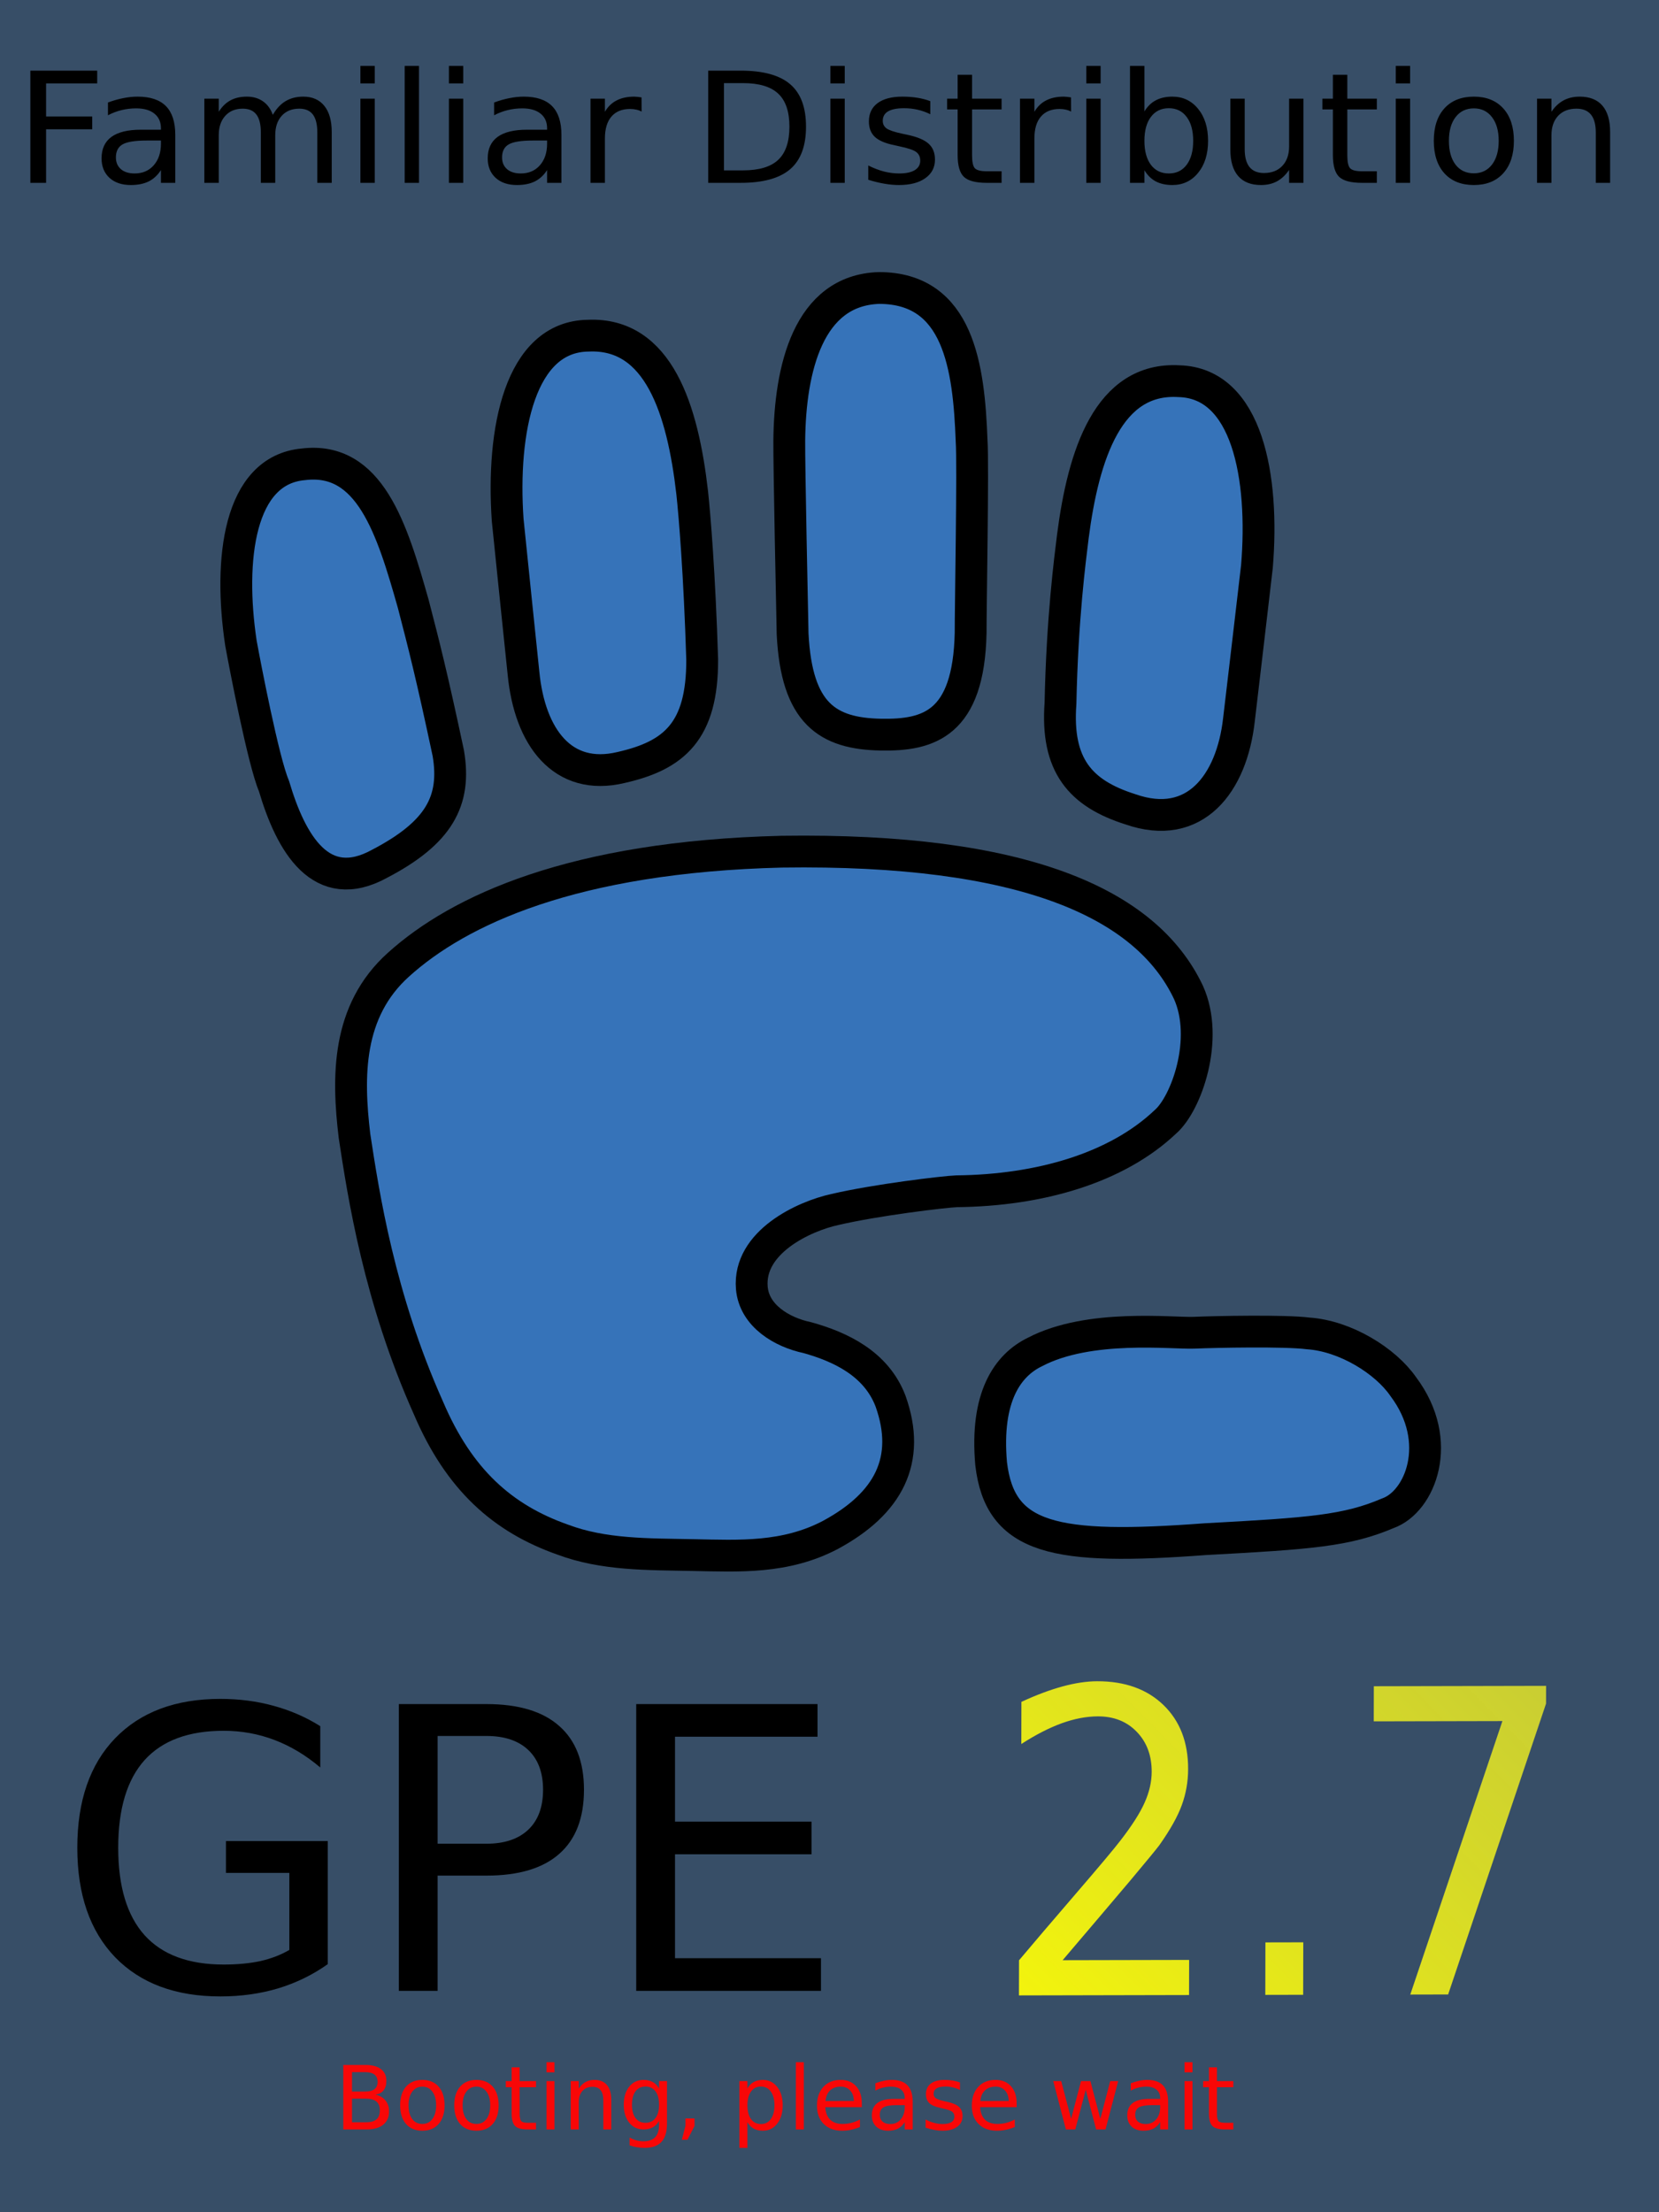 <?xml version="1.0" encoding="UTF-8" standalone="no"?>
<!-- Created with Inkscape (http://www.inkscape.org/) -->
<svg
   xmlns:dc="http://purl.org/dc/elements/1.1/"
   xmlns:cc="http://web.resource.org/cc/"
   xmlns:rdf="http://www.w3.org/1999/02/22-rdf-syntax-ns#"
   xmlns:svg="http://www.w3.org/2000/svg"
   xmlns="http://www.w3.org/2000/svg"
   xmlns:xlink="http://www.w3.org/1999/xlink"
   xmlns:sodipodi="http://inkscape.sourceforge.net/DTD/sodipodi-0.dtd"
   xmlns:inkscape="http://www.inkscape.org/namespaces/inkscape"
   width="750px"
   height="1000px"
   id="svg2"
   sodipodi:version="0.32"
   inkscape:version="0.42"
   sodipodi:docbase="/home/koen/Desktop"
   sodipodi:docname="splash-pp.svg">
  <rect width="100%" height="100%" fill="#333333" stroke="none"/>
  <defs
     id="defs4">
    <linearGradient
       id="linearGradient2069">
      <stop
         style="stop-color:#535454;stop-opacity:0.784;"
         offset="0"
         id="stop2079" />
      <stop
         id="stop2083"
         offset="1"
         style="stop-color:#fffaff;stop-opacity:0.763;" />
      <stop
         style="stop-color:#000000;stop-opacity:0;"
         offset="1"
         id="stop2073" />
    </linearGradient>
    <linearGradient
       id="linearGradient2059">
      <stop
         style="stop-color:#ffff00;stop-opacity:1;"
         offset="0"
         id="stop2061" />
      <stop
         style="stop-color:#ebe941;stop-opacity:0.576;"
         offset="1"
         id="stop2063" />
    </linearGradient>
    <linearGradient
       id="linearGradient1308">
      <stop
         style="stop-color:#1d2b3b;stop-opacity:1;"
         offset="0"
         id="stop1310" />
      <stop
         style="stop-color:#0000ff;stop-opacity:0;"
         offset="1"
         id="stop1312" />
    </linearGradient>
    <linearGradient
       inkscape:collect="always"
       xlink:href="#linearGradient2059"
       id="linearGradient2065"
       x1="-410.47"
       y1="576.145"
       x2="282.723"
       y2="576.145"
       gradientUnits="userSpaceOnUse"
       gradientTransform="matrix(0.646,-0.672,0.753,0.764,4.982132e-5,-5.031800e-5)" />
    <linearGradient
       inkscape:collect="always"
       xlink:href="#linearGradient2059"
       id="linearGradient2063"
       gradientUnits="userSpaceOnUse"
       gradientTransform="matrix(0.646,-0.672,0.753,0.764,-4.88,-27.651)"
       x1="-410.47"
       y1="576.145"
       x2="282.723"
       y2="576.145" />
    <linearGradient
       inkscape:collect="always"
       xlink:href="#linearGradient2069"
       id="linearGradient2081"
       x1="28.324"
       y1="48.708"
       x2="720.347"
       y2="48.708"
       gradientUnits="userSpaceOnUse" />
    <linearGradient
       inkscape:collect="always"
       xlink:href="#linearGradient2059"
       id="linearGradient2189"
       gradientUnits="userSpaceOnUse"
       gradientTransform="matrix(0.646,-0.672,0.753,0.764,-9.759,-1.627)"
       x1="-410.47"
       y1="576.145"
       x2="282.723"
       y2="576.145" />
  </defs>
  <sodipodi:namedview
     id="base"
     pagecolor="#ffffff"
     bordercolor="#666666"
     borderopacity="1.0"
     inkscape:pageopacity="0.0"
     inkscape:pageshadow="2"
     inkscape:zoom="0.61480735"
     inkscape:cx="435.08980"
     inkscape:cy="530.62620"
     inkscape:document-units="px"
     inkscape:current-layer="layer1"
     inkscape:window-width="1178"
     inkscape:window-height="945"
     inkscape:window-x="262"
     inkscape:window-y="27" />
  <g
     inkscape:label="Layer 1"
     inkscape:groupmode="layer"
     id="layer1">
    <rect
       style="fill:#385676;fill-opacity:0.769;fill-rule:evenodd;stroke:#000000;stroke-width:0.991pt;stroke-linecap:butt;stroke-linejoin:miter;stroke-opacity:1"
       id="rect1306"
       width="764.17"
       height="1012.047"
       x="-9.728"
       y="-5.184" />
    <g
       id="g625"
       transform="matrix(2.877,0,0,2.874,-110.248,-1363.660)">
      <path
         style="font-size:12px;fill:#3673b9;fill-rule:evenodd;stroke:#000000;stroke-width:5;stroke-linecap:round;stroke-linejoin:round"
         d="M 94.024,653.144 C 92.915,643.848 92.793,633.53 100.937,626.205 C 110.403,617.654 128.339,609.24 161.179,608.437 C 198.937,607.895 218.386,616.406 225.076,630.58 C 228.365,637.914 224.721,648.089 221.448,650.927 C 213.78,658.207 201.683,661.711 188.673,661.848 C 186.641,661.928 175.967,663.211 169.531,664.713 C 164.673,665.763 155.85,669.834 156.459,677.063 C 156.844,681.447 161.193,684.034 165.183,684.871 C 170.445,686.339 176.027,688.99 178.258,694.859 C 181.546,704.105 177.959,710.957 168.8,715.903 C 161.709,719.634 154.415,719.213 147.278,719.071 C 140.141,718.929 133.162,719.066 126.7,716.626 C 117.33,713.315 110.463,707.247 105.645,695.933 C 97.881,678.555 95.434,662.383 94.024,653.144 z "
         id="path616"
         sodipodi:nodetypes="cssssssssssssss" />
      <path
         style="font-size:12px;fill:#3673b9;fill-rule:evenodd;stroke:#000000;stroke-width:5;stroke-linecap:round;stroke-linejoin:round"
         d="M 194.062,704.69 C 193.14,694.185 196.652,689.208 200.953,687.124 C 209.472,682.649 222.59,684.248 225.987,684.099 C 229.385,683.951 240.209,683.735 243.865,684.205 C 249.754,684.601 256.049,688.543 258.82,692.571 C 265.332,701.232 261.469,710.7 256.411,712.489 C 249.962,715.244 244.289,715.677 227.774,716.564 C 204.065,718.344 195.456,716.622 194.062,704.69 z "
         id="path617"
         sodipodi:nodetypes="csssssss" />
      <path
         style="font-size:12px;fill:#3673b9;fill-rule:evenodd;stroke:#000000;stroke-width:5;stroke-linecap:round;stroke-linejoin:round"
         d="M 223.572,534.437 C 234.346,534.712 236.996,549.599 235.829,563.596 C 235.421,567.174 233.429,584.092 233.002,587.692 C 231.882,597.71 226.094,605.34 215.928,601.764 C 208.095,599.279 204.245,594.862 204.961,585.102 C 205.236,571.731 206.463,562.435 206.901,558.881 C 208.572,545.91 212.509,533.783 223.572,534.437 z "
         id="path618"
         sodipodi:nodetypes="cssssss" />
      <path
         style="font-size:12px;fill:#3673b9;fill-rule:evenodd;stroke:#000000;stroke-width:5;stroke-linecap:round;stroke-linejoin:round"
         d="M 190.996,543.844 C 191.248,547.435 190.83,570.43 190.842,574.055 C 190.523,588.357 184.241,590.165 176.737,590.029 C 168.365,589.868 163.49,586.734 162.868,574.191 C 162.796,570.779 162.302,547.265 162.343,543.724 C 162.467,532.535 165.296,520.122 176.461,519.777 C 188.953,519.799 190.569,532.18 190.996,543.844 z "
         id="path619"
         sodipodi:nodetypes="cssssss" />
      <path
         style="font-size:12px;fill:#3673b9;fill-rule:evenodd;stroke:#000000;stroke-width:5;stroke-linecap:round;stroke-linejoin:round"
         d="M 130.758,527.278 C 119.981,527.402 117.124,542.25 118.094,556.262 C 118.452,559.846 120.207,576.79 120.584,580.395 C 121.563,590.428 126.706,597.399 135.905,595.198 C 144.244,593.308 148.701,589.506 148.659,578.198 C 148.244,564.831 147.473,555.513 147.086,551.953 C 145.597,538.96 141.829,526.779 130.758,527.278 z "
         id="path620"
         sodipodi:nodetypes="cssssss" />
      <path
         style="font-size:12px;fill:#3673b9;fill-rule:evenodd;stroke:#000000;stroke-width:5;stroke-linecap:round;stroke-linejoin:round"
         d="M 85.986,547.512 C 75.81,548.42 74.217,562.557 76.179,575.631 C 76.784,578.964 79.706,594.216 81.362,598.086 C 84.043,607.187 88.786,615.406 97.976,610.333 C 107.283,605.467 110.045,600.467 108.762,592.936 C 106.17,580.739 104.92,575.864 103.257,569.463 C 99.909,557.613 96.41,546.232 85.986,547.512 z "
         id="path621"
         sodipodi:nodetypes="cssssss" />
    </g>
    <path
       style="font-size:229.437px;font-style:normal;font-variant:normal;font-weight:normal;font-stretch:normal;text-indent:0;text-align:start;text-decoration:none;line-height:125%;letter-spacing:normal;word-spacing:normal;text-transform:none;direction:ltr;block-progression:tb;writing-mode:lr-tb;text-anchor:start;color:#000000;fill:#000000;fill-opacity:1;fill-rule:nonzero;stroke:none;stroke-width:1pt;stroke-linecap:butt;stroke-linejoin:miter;marker:none;marker-start:none;marker-mid:none;marker-end:none;stroke-miterlimit:4;stroke-dashoffset:0;stroke-opacity:1;visibility:visible;display:inline;overflow:visible;font-family:Bitstream Vera Sans"
       d="M 130.806,881.443 L 130.806,846.625 L 102.152,846.625 L 102.152,832.211 L 148.171,832.211 L 148.171,887.868 C 141.399,892.673 133.931,896.32 125.77,898.809 C 117.608,901.24 108.896,902.455 99.634,902.455 C 79.374,902.455 63.514,896.551 52.052,884.742 C 40.649,872.876 34.947,856.379 34.947,835.25 C 34.947,814.064 40.649,797.567 52.052,785.758 C 63.514,773.891 79.374,767.958 99.634,767.958 C 108.085,767.958 116.103,769 123.686,771.084 C 131.327,773.168 138.36,776.236 144.785,780.288 L 144.785,798.956 C 138.302,793.457 131.413,789.318 124.12,786.539 C 116.826,783.761 109.156,782.372 101.11,782.372 C 85.25,782.372 73.325,786.8 65.337,795.656 C 57.407,804.513 53.441,817.711 53.441,835.25 C 53.441,852.732 57.407,865.901 65.337,874.757 C 73.325,883.614 85.25,888.042 101.11,888.042 C 107.304,888.042 112.832,887.521 117.695,886.479 C 122.557,885.379 126.927,883.701 130.806,881.443 M 197.837,784.716 L 197.837,833.427 L 219.892,833.427 C 228.054,833.427 234.363,831.314 238.82,827.088 C 243.278,822.863 245.506,816.843 245.506,809.028 C 245.506,801.271 243.278,795.28 238.82,791.054 C 234.363,786.829 228.054,784.716 219.892,784.716 L 197.837,784.716 M 180.298,770.302 L 219.892,770.302 C 234.421,770.303 245.39,773.602 252.8,780.201 C 260.267,786.742 264.001,796.351 264.001,809.028 C 264.001,821.821 260.267,831.488 252.8,838.029 C 245.39,844.57 234.421,847.84 219.892,847.84 L 197.837,847.84 L 197.837,899.937 L 180.298,899.937 L 180.298,770.302 M 287.618,770.302 L 369.584,770.302 L 369.584,785.063 L 305.157,785.063 L 305.157,823.441 L 366.893,823.441 L 366.893,838.202 L 305.157,838.202 L 305.157,885.177 L 371.147,885.177 L 371.147,899.937 L 287.618,899.937 L 287.618,770.302"
       id="text1325" />
    <a
       id="a2048"
       transform="translate(9.759,1.627)">
      <path
         id="text1329"
         d="M 470.637,884.449 L 527.822,884.326 L 527.786,900.2 L 450.89,900.365 L 450.926,884.491 C 457.161,877.07 465.647,867.123 476.382,854.649 C 487.171,842.114 493.949,834.038 496.715,830.421 C 501.975,823.625 505.638,817.89 507.704,813.216 C 509.823,808.481 510.888,803.841 510.898,799.296 C 510.915,791.889 508.657,785.855 504.126,781.196 C 499.648,776.537 493.786,774.215 486.54,774.231 C 481.402,774.242 475.966,775.281 470.229,777.347 C 464.546,779.414 458.456,782.539 451.957,786.724 L 452,767.675 C 458.604,764.611 464.774,762.294 470.51,760.726 C 476.245,759.157 481.492,758.368 486.251,758.357 C 498.796,758.33 508.792,761.919 516.239,769.124 C 523.685,776.33 527.394,785.97 527.367,798.047 C 527.354,803.774 526.396,809.223 524.491,814.394 C 522.641,819.503 519.248,825.548 514.311,832.531 C 512.955,834.339 508.645,839.578 501.379,848.246 C 494.113,856.852 483.866,868.92 470.637,884.449 M 562.313,876.408 L 579.428,876.371 L 579.374,900.089 L 562.259,900.125 L 562.313,876.408 M 611.323,760.609 L 689.192,760.442 L 689.174,768.472 L 644.914,899.948 L 627.799,899.985 L 669.445,776.358 L 611.287,776.483 L 611.323,760.609"
         style="font-size:483.865px;font-style:normal;font-variant:normal;font-weight:normal;font-stretch:normal;text-indent:0;text-align:start;text-decoration:none;line-height:125%;letter-spacing:normal;word-spacing:normal;text-transform:none;direction:ltr;block-progression:tb;writing-mode:lr-tb;text-anchor:start;color:#000000;fill:url(#linearGradient2189);fill-opacity:1;fill-rule:nonzero;stroke:none;stroke-width:1pt;stroke-linecap:butt;stroke-linejoin:miter;marker:none;marker-start:none;marker-mid:none;marker-end:none;stroke-miterlimit:4;stroke-dashoffset:0;stroke-opacity:1;visibility:visible;display:inline;overflow:visible;font-family:Bitstream Vera Sans" />
    </a>
    <path
       style="font-size:69.902px;font-style:normal;font-variant:normal;font-weight:normal;font-stretch:normal;text-indent:0;text-align:start;text-decoration:none;line-height:125%;letter-spacing:normal;word-spacing:normal;text-transform:none;direction:ltr;block-progression:tb;writing-mode:lr-tb;text-anchor:start;color:#000000;fill:#000000;fill-opacity:1;fill-rule:nonzero;stroke:none;stroke-width:1pt;stroke-linecap:butt;stroke-linejoin:miter;marker:none;marker-start:none;marker-mid:none;marker-end:none;stroke-miterlimit:4;stroke-dashoffset:0;stroke-opacity:1;visibility:visible;display:inline;overflow:visible;font-family:Bitstream Vera Sans"
       d="M 13.72,31.931 L 43.943,31.931 L 43.943,37.707 L 20.835,37.707 L 20.835,52.656 L 41.688,52.656 L 41.688,58.432 L 20.835,58.432 L 20.835,82.655 L 13.72,82.655 L 13.72,31.931 M 66.311,63.528 C 61.074,63.528 57.446,64.105 55.426,65.26 C 53.406,66.416 52.397,68.386 52.397,71.172 C 52.397,73.392 53.148,75.158 54.651,76.472 C 56.177,77.763 58.244,78.409 60.851,78.409 C 64.444,78.409 67.32,77.186 69.481,74.739 C 71.665,72.271 72.757,68.998 72.757,64.921 L 72.757,63.528 L 66.311,63.528 M 79.238,60.946 L 79.238,82.655 L 72.757,82.655 L 72.757,76.88 C 71.277,79.19 69.434,80.9 67.226,82.01 C 65.019,83.097 62.318,83.641 59.125,83.641 C 55.086,83.641 51.868,82.554 49.473,80.379 C 47.101,78.182 45.915,75.249 45.915,71.58 C 45.915,67.299 47.395,64.071 50.354,61.897 C 53.336,59.723 57.774,58.635 63.669,58.635 L 72.757,58.635 L 72.757,58.024 C 72.757,55.147 71.77,52.928 69.798,51.365 C 67.849,49.779 65.101,48.987 61.555,48.987 C 59.301,48.987 57.105,49.247 54.968,49.768 C 52.831,50.289 50.776,51.07 48.804,52.112 L 48.804,46.337 C 51.176,45.453 53.477,44.796 55.708,44.366 C 57.939,43.913 60.111,43.687 62.224,43.686 C 67.931,43.687 72.193,45.113 75.011,47.967 C 77.829,50.821 79.238,55.147 79.238,60.946 M 123.34,51.908 C 124.96,49.1 126.897,47.027 129.152,45.691 C 131.406,44.355 134.06,43.687 137.113,43.686 C 141.222,43.687 144.392,45.079 146.623,47.865 C 148.854,50.629 149.97,54.57 149.97,59.689 L 149.97,82.655 L 143.453,82.655 L 143.453,59.892 C 143.453,56.246 142.784,53.539 141.445,51.772 C 140.107,50.006 138.064,49.122 135.316,49.122 C 131.958,49.122 129.304,50.198 127.355,52.35 C 125.406,54.502 124.432,57.435 124.432,61.149 L 124.432,82.655 L 117.915,82.655 L 117.915,59.892 C 117.915,56.223 117.246,53.517 115.907,51.772 C 114.569,50.006 112.502,49.122 109.708,49.122 C 106.396,49.122 103.766,50.21 101.817,52.384 C 99.868,54.536 98.894,57.458 98.894,61.149 L 98.894,82.655 L 92.377,82.655 L 92.377,44.604 L 98.894,44.604 L 98.894,50.515 C 100.373,48.183 102.146,46.461 104.213,45.351 C 106.279,44.241 108.733,43.687 111.574,43.686 C 114.439,43.687 116.87,44.389 118.866,45.793 C 120.886,47.197 122.377,49.236 123.34,51.908 M 162.932,44.604 L 169.414,44.604 L 169.414,82.655 L 162.932,82.655 L 162.932,44.604 M 162.932,29.791 L 169.414,29.791 L 169.414,37.707 L 162.932,37.707 L 162.932,29.791 M 182.94,29.791 L 189.421,29.791 L 189.421,82.655 L 182.94,82.655 L 182.94,29.791 M 202.948,44.604 L 209.429,44.604 L 209.429,82.655 L 202.948,82.655 L 202.948,44.604 M 202.948,29.791 L 209.429,29.791 L 209.429,37.707 L 202.948,37.707 L 202.948,29.791 M 240.885,63.528 C 235.648,63.528 232.02,64.105 230.001,65.26 C 227.981,66.416 226.971,68.386 226.971,71.172 C 226.971,73.392 227.723,75.158 229.226,76.472 C 230.752,77.763 232.819,78.409 235.425,78.409 C 239.018,78.409 241.895,77.186 244.055,74.739 C 246.239,72.271 247.331,68.998 247.331,64.921 L 247.331,63.528 L 240.885,63.528 M 253.813,60.946 L 253.813,82.655 L 247.331,82.655 L 247.331,76.88 C 245.852,79.19 244.008,80.9 241.801,82.01 C 239.593,83.097 236.893,83.641 233.699,83.641 C 229.66,83.641 226.443,82.554 224.048,80.379 C 221.676,78.182 220.49,75.249 220.49,71.58 C 220.49,67.299 221.969,64.071 224.928,61.897 C 227.911,59.723 232.349,58.635 238.243,58.635 L 247.331,58.635 L 247.331,58.024 C 247.331,55.147 246.345,52.928 244.372,51.365 C 242.423,49.779 239.676,48.987 236.13,48.987 C 233.875,48.987 231.68,49.247 229.543,49.768 C 227.406,50.289 225.351,51.07 223.378,52.112 L 223.378,46.337 C 225.75,45.453 228.051,44.796 230.282,44.366 C 232.513,43.913 234.685,43.687 236.799,43.686 C 242.505,43.687 246.768,45.113 249.586,47.967 C 252.404,50.821 253.813,55.147 253.813,60.946 M 290.059,50.447 C 289.331,50.04 288.533,49.745 287.664,49.564 C 286.818,49.36 285.879,49.258 284.846,49.258 C 281.182,49.258 278.364,50.414 276.392,52.724 C 274.443,55.011 273.468,58.307 273.468,62.61 L 273.468,82.655 L 266.951,82.655 L 266.951,44.604 L 273.468,44.604 L 273.468,50.515 C 274.83,48.205 276.603,46.495 278.787,45.385 C 280.971,44.253 283.625,43.687 286.748,43.686 C 287.194,43.687 287.687,43.721 288.227,43.788 C 288.767,43.834 289.366,43.913 290.024,44.026 L 290.059,50.447 M 327.292,37.571 L 327.292,77.016 L 335.887,77.016 C 343.143,77.016 348.45,75.43 351.808,72.259 C 355.19,69.088 356.881,64.083 356.881,57.242 C 356.881,50.447 355.19,45.476 351.808,42.328 C 348.45,39.157 343.143,37.571 335.887,37.571 L 327.292,37.571 M 320.176,31.931 L 334.795,31.931 C 344.986,31.931 352.466,33.981 357.233,38.081 C 362,42.158 364.383,48.545 364.384,57.242 C 364.383,65.985 361.988,72.406 357.198,76.506 C 352.407,80.606 344.939,82.655 334.795,82.655 L 320.176,82.655 L 320.176,31.931 M 375.409,44.604 L 381.89,44.604 L 381.89,82.655 L 375.409,82.655 L 375.409,44.604 M 375.409,29.791 L 381.89,29.791 L 381.89,37.707 L 375.409,37.707 L 375.409,29.791 M 420.567,45.725 L 420.567,51.637 C 418.735,50.731 416.833,50.051 414.861,49.598 C 412.888,49.145 410.845,48.919 408.732,48.919 C 405.514,48.919 403.096,49.394 401.475,50.346 C 399.878,51.297 399.08,52.724 399.08,54.626 C 399.08,56.076 399.655,57.22 400.806,58.058 C 401.957,58.873 404.27,59.655 407.745,60.402 L 409.964,60.878 C 414.567,61.829 417.831,63.177 419.757,64.921 C 421.706,66.642 422.681,69.054 422.681,72.157 C 422.681,75.691 421.225,78.488 418.313,80.549 C 415.424,82.61 411.444,83.641 406.372,83.641 C 404.258,83.641 402.051,83.437 399.749,83.029 C 397.471,82.644 395.064,82.055 392.528,81.263 L 392.528,74.807 C 394.923,76.008 397.284,76.914 399.608,77.525 C 401.933,78.114 404.235,78.409 406.512,78.409 C 409.565,78.409 411.914,77.91 413.557,76.914 C 415.201,75.895 416.023,74.468 416.023,72.633 C 416.023,70.934 415.424,69.632 414.227,68.726 C 413.053,67.82 410.458,66.948 406.442,66.11 L 404.188,65.6 C 400.172,64.785 397.272,63.539 395.487,61.863 C 393.702,60.164 392.81,57.843 392.81,54.898 C 392.81,51.32 394.125,48.556 396.755,46.608 C 399.385,44.66 403.119,43.687 407.957,43.686 C 410.352,43.687 412.606,43.856 414.72,44.196 C 416.833,44.536 418.782,45.046 420.567,45.725 M 439.448,33.8 L 439.448,44.604 L 452.798,44.604 L 452.798,49.462 L 439.448,49.462 L 439.448,70.119 C 439.448,73.222 439.882,75.215 440.751,76.098 C 441.643,76.982 443.44,77.423 446.14,77.423 L 452.798,77.423 L 452.798,82.655 L 446.14,82.655 C 441.139,82.655 437.687,81.761 435.784,79.971 C 433.882,78.16 432.931,74.875 432.931,70.119 L 432.931,49.462 L 428.176,49.462 L 428.176,44.604 L 432.931,44.604 L 432.931,33.8 L 439.448,33.8 M 484.219,50.447 C 483.491,50.04 482.692,49.745 481.823,49.564 C 480.978,49.36 480.039,49.258 479.005,49.258 C 475.342,49.258 472.524,50.414 470.551,52.724 C 468.602,55.011 467.628,58.307 467.628,62.61 L 467.628,82.655 L 461.111,82.655 L 461.111,44.604 L 467.628,44.604 L 467.628,50.515 C 468.99,48.205 470.763,46.495 472.947,45.385 C 475.131,44.253 477.784,43.687 480.907,43.686 C 481.354,43.687 481.847,43.721 482.387,43.788 C 482.927,43.834 483.526,43.913 484.183,44.026 L 484.219,50.447 M 491.087,44.604 L 497.569,44.604 L 497.569,82.655 L 491.087,82.655 L 491.087,44.604 M 491.087,29.791 L 497.569,29.791 L 497.569,37.707 L 491.087,37.707 L 491.087,29.791 M 539.416,63.664 C 539.416,59.066 538.43,55.464 536.457,52.86 C 534.508,50.232 531.819,48.919 528.391,48.919 C 524.962,48.919 522.261,50.232 520.289,52.86 C 518.34,55.464 517.365,59.066 517.365,63.664 C 517.365,68.262 518.34,71.874 520.289,74.502 C 522.261,77.106 524.962,78.409 528.391,78.409 C 531.819,78.409 534.508,77.106 536.457,74.502 C 538.43,71.874 539.416,68.262 539.416,63.664 M 517.365,50.38 C 518.727,48.115 520.441,46.438 522.508,45.351 C 524.598,44.241 527.087,43.687 529.976,43.686 C 534.766,43.687 538.653,45.521 541.635,49.19 C 544.641,52.86 546.144,57.684 546.144,63.664 C 546.144,69.643 544.641,74.468 541.635,78.137 C 538.653,81.806 534.766,83.641 529.976,83.641 C 527.087,83.641 524.598,83.097 522.508,82.01 C 520.441,80.9 518.727,79.213 517.365,76.948 L 517.365,82.655 L 510.849,82.655 L 510.849,29.791 L 517.365,29.791 L 517.365,50.38 M 556.218,67.639 L 556.218,44.604 L 562.7,44.604 L 562.7,67.401 C 562.7,71.002 563.428,73.709 564.884,75.521 C 566.34,77.31 568.523,78.205 571.435,78.205 C 574.934,78.205 577.694,77.129 579.713,74.977 C 581.756,72.825 582.778,69.892 582.778,66.178 L 582.778,44.604 L 589.259,44.604 L 589.259,82.655 L 582.778,82.655 L 582.778,76.812 C 581.204,79.122 579.373,80.844 577.283,81.976 C 575.216,83.086 572.809,83.641 570.062,83.641 C 565.529,83.641 562.089,82.282 559.741,79.564 C 557.392,76.846 556.218,72.871 556.218,67.639 M 609.091,33.8 L 609.091,44.604 L 622.441,44.604 L 622.441,49.462 L 609.091,49.462 L 609.091,70.119 C 609.091,73.222 609.525,75.215 610.394,76.098 C 611.286,76.982 613.083,77.423 615.784,77.423 L 622.441,77.423 L 622.441,82.655 L 615.784,82.655 C 610.782,82.655 607.33,81.761 605.427,79.971 C 603.525,78.16 602.574,74.875 602.574,70.119 L 602.574,49.462 L 597.819,49.462 L 597.819,44.604 L 602.574,44.604 L 602.574,33.8 L 609.091,33.8 M 631.001,44.604 L 637.482,44.604 L 637.482,82.655 L 631.001,82.655 L 631.001,44.604 M 631.001,29.791 L 637.482,29.791 L 637.482,37.707 L 631.001,37.707 L 631.001,29.791 M 666.296,48.987 C 662.82,48.987 660.073,50.3 658.053,52.928 C 656.034,55.532 655.024,59.111 655.024,63.664 C 655.024,68.216 656.022,71.806 658.018,74.434 C 660.038,77.038 662.797,78.341 666.296,78.341 C 669.748,78.341 672.484,77.027 674.503,74.4 C 676.523,71.772 677.533,68.194 677.533,63.664 C 677.533,59.156 676.523,55.589 674.503,52.962 C 672.484,50.312 669.748,48.987 666.296,48.987 M 666.296,43.686 C 671.932,43.687 676.359,45.453 679.576,48.987 C 682.793,52.52 684.402,57.412 684.402,63.664 C 684.402,69.892 682.793,74.785 679.576,78.341 C 676.359,81.874 671.932,83.641 666.296,83.641 C 660.637,83.641 656.198,81.874 652.981,78.341 C 649.787,74.785 648.19,69.892 648.19,63.664 C 648.19,57.412 649.787,52.52 652.981,48.987 C 656.198,45.453 660.637,43.687 666.296,43.686 M 727.904,59.689 L 727.904,82.655 L 721.423,82.655 L 721.423,59.892 C 721.423,56.291 720.695,53.596 719.239,51.806 C 717.783,50.017 715.599,49.122 712.687,49.122 C 709.188,49.122 706.429,50.198 704.409,52.35 C 702.39,54.502 701.38,57.435 701.38,61.149 L 701.38,82.655 L 694.863,82.655 L 694.863,44.604 L 701.38,44.604 L 701.38,50.515 C 702.93,48.228 704.75,46.518 706.84,45.385 C 708.953,44.253 711.384,43.687 714.131,43.686 C 718.664,43.687 722.092,45.046 724.417,47.763 C 726.742,50.459 727.904,54.434 727.904,59.689"
       id="text2065" />
    <path
       style="font-size:40px;font-style:normal;font-variant:normal;font-weight:normal;font-stretch:normal;text-indent:0;text-align:start;text-decoration:none;line-height:125%;letter-spacing:normal;word-spacing:normal;text-transform:none;direction:ltr;block-progression:tb;writing-mode:lr-tb;text-anchor:start;color:#000000;fill:#f80707;fill-opacity:1;fill-rule:nonzero;stroke:none;stroke-width:1pt;stroke-linecap:butt;stroke-linejoin:miter;stroke-miterlimit:4;stroke-dashoffset:0;stroke-opacity:1;marker:none;marker-start:none;marker-mid:none;marker-end:none;visibility:visible;display:inline;overflow:visible;font-family:Bitstream Vera Sans"
       d="M 159.138,948.664 L 159.138,959.348 L 165.466,959.348 C 167.588,959.348 169.157,958.912 170.173,958.039 C 171.202,957.154 171.716,955.806 171.716,953.996 C 171.716,952.173 171.202,950.832 170.173,949.973 C 169.157,949.1 167.588,948.664 165.466,948.664 L 159.138,948.664 M 159.138,936.672 L 159.138,945.461 L 164.978,945.461 C 166.905,945.461 168.337,945.103 169.275,944.387 C 170.225,943.658 170.7,942.551 170.7,941.066 C 170.7,939.595 170.225,938.495 169.275,937.766 C 168.337,937.037 166.905,936.672 164.978,936.672 L 159.138,936.672 M 155.193,933.43 L 165.271,933.43 C 168.279,933.43 170.596,934.055 172.224,935.305 C 173.851,936.555 174.665,938.332 174.665,940.637 C 174.665,942.421 174.249,943.84 173.415,944.895 C 172.582,945.949 171.358,946.607 169.743,946.867 C 171.684,947.284 173.187,948.156 174.255,949.484 C 175.336,950.8 175.876,952.447 175.876,954.426 C 175.876,957.03 174.991,959.042 173.22,960.461 C 171.449,961.88 168.93,962.59 165.661,962.59 L 155.193,962.59 L 155.193,933.43 M 190.935,943.234 C 189.008,943.234 187.484,943.99 186.365,945.5 C 185.245,946.997 184.685,949.055 184.685,951.672 C 184.685,954.289 185.238,956.353 186.345,957.863 C 187.465,959.361 188.995,960.109 190.935,960.109 C 192.849,960.109 194.366,959.354 195.486,957.844 C 196.605,956.333 197.165,954.276 197.165,951.672 C 197.165,949.081 196.605,947.03 195.486,945.52 C 194.366,943.996 192.849,943.234 190.935,943.234 M 190.935,940.188 C 194.06,940.188 196.514,941.203 198.298,943.234 C 200.082,945.266 200.974,948.078 200.974,951.672 C 200.974,955.253 200.082,958.065 198.298,960.109 C 196.514,962.141 194.06,963.156 190.935,963.156 C 187.797,963.156 185.336,962.141 183.552,960.109 C 181.781,958.065 180.896,955.253 180.896,951.672 C 180.896,948.078 181.781,945.266 183.552,943.234 C 185.336,941.203 187.797,940.188 190.935,940.188 M 215.388,943.234 C 213.461,943.234 211.937,943.99 210.818,945.5 C 209.698,946.997 209.138,949.055 209.138,951.672 C 209.138,954.289 209.691,956.353 210.798,957.863 C 211.918,959.361 213.448,960.109 215.388,960.109 C 217.302,960.109 218.819,959.354 219.939,957.844 C 221.059,956.333 221.618,954.276 221.618,951.672 C 221.618,949.081 221.059,947.03 219.939,945.52 C 218.819,943.996 217.302,943.234 215.388,943.234 M 215.388,940.188 C 218.513,940.188 220.967,941.203 222.751,943.234 C 224.535,945.266 225.427,948.078 225.427,951.672 C 225.427,955.253 224.535,958.065 222.751,960.109 C 220.967,962.141 218.513,963.156 215.388,963.156 C 212.25,963.156 209.789,962.141 208.005,960.109 C 206.234,958.065 205.349,955.253 205.349,951.672 C 205.349,948.078 206.234,945.266 208.005,943.234 C 209.789,941.203 212.25,940.188 215.388,940.188 M 234.919,934.504 L 234.919,940.715 L 242.322,940.715 L 242.322,943.508 L 234.919,943.508 L 234.919,955.383 C 234.919,957.167 235.16,958.313 235.642,958.82 C 236.137,959.328 237.133,959.582 238.63,959.582 L 242.322,959.582 L 242.322,962.59 L 238.63,962.59 C 235.857,962.59 233.943,962.076 232.888,961.047 C 231.833,960.005 231.306,958.117 231.306,955.383 L 231.306,943.508 L 228.669,943.508 L 228.669,940.715 L 231.306,940.715 L 231.306,934.504 L 234.919,934.504 M 247.068,940.715 L 250.661,940.715 L 250.661,962.59 L 247.068,962.59 L 247.068,940.715 M 247.068,932.199 L 250.661,932.199 L 250.661,936.75 L 247.068,936.75 L 247.068,932.199 M 276.345,949.387 L 276.345,962.59 L 272.751,962.59 L 272.751,949.504 C 272.751,947.434 272.348,945.884 271.54,944.856 C 270.733,943.827 269.522,943.313 267.908,943.313 C 265.967,943.313 264.437,943.931 263.318,945.168 C 262.198,946.405 261.638,948.091 261.638,950.227 L 261.638,962.59 L 258.025,962.59 L 258.025,940.715 L 261.638,940.715 L 261.638,944.113 C 262.497,942.798 263.506,941.815 264.665,941.164 C 265.837,940.513 267.185,940.188 268.708,940.188 C 271.221,940.188 273.122,940.969 274.411,942.531 C 275.7,944.081 276.345,946.366 276.345,949.387 M 297.947,951.399 C 297.947,948.794 297.406,946.776 296.325,945.344 C 295.258,943.912 293.754,943.195 291.814,943.195 C 289.887,943.195 288.383,943.912 287.302,945.344 C 286.234,946.776 285.7,948.794 285.7,951.399 C 285.7,953.99 286.234,956.001 287.302,957.434 C 288.383,958.866 289.887,959.582 291.814,959.582 C 293.754,959.582 295.258,958.866 296.325,957.434 C 297.406,956.001 297.947,953.99 297.947,951.399 M 301.54,959.875 C 301.54,963.599 300.713,966.366 299.06,968.176 C 297.406,969.999 294.874,970.91 291.462,970.91 C 290.199,970.91 289.008,970.813 287.888,970.617 C 286.768,970.435 285.681,970.148 284.626,969.758 L 284.626,966.262 C 285.681,966.835 286.723,967.258 287.751,967.531 C 288.78,967.805 289.828,967.941 290.896,967.941 C 293.253,967.941 295.017,967.323 296.189,966.086 C 297.361,964.862 297.947,963.007 297.947,960.52 L 297.947,958.742 C 297.204,960.031 296.254,960.995 295.095,961.633 C 293.936,962.271 292.549,962.59 290.935,962.59 C 288.253,962.59 286.091,961.568 284.45,959.524 C 282.81,957.479 281.99,954.771 281.99,951.399 C 281.99,948.013 282.81,945.298 284.45,943.254 C 286.091,941.21 288.253,940.188 290.935,940.188 C 292.549,940.188 293.936,940.507 295.095,941.145 C 296.254,941.783 297.204,942.746 297.947,944.035 L 297.947,940.715 L 301.54,940.715 L 301.54,959.875 M 309.861,957.629 L 313.982,957.629 L 313.982,960.988 L 310.779,967.238 L 308.259,967.238 L 309.861,960.988 L 309.861,957.629 M 337.888,959.309 L 337.888,970.91 L 334.275,970.91 L 334.275,940.715 L 337.888,940.715 L 337.888,944.035 C 338.643,942.733 339.594,941.77 340.74,941.145 C 341.898,940.507 343.279,940.188 344.88,940.188 C 347.536,940.188 349.691,941.242 351.345,943.352 C 353.012,945.461 353.845,948.234 353.845,951.672 C 353.845,955.109 353.012,957.883 351.345,959.992 C 349.691,962.102 347.536,963.156 344.88,963.156 C 343.279,963.156 341.898,962.844 340.74,962.219 C 339.594,961.581 338.643,960.611 337.888,959.309 M 350.115,951.672 C 350.115,949.029 349.568,946.958 348.474,945.461 C 347.393,943.951 345.902,943.195 344.001,943.195 C 342.1,943.195 340.603,943.951 339.509,945.461 C 338.428,946.958 337.888,949.029 337.888,951.672 C 337.888,954.315 338.428,956.392 339.509,957.902 C 340.603,959.4 342.1,960.149 344.001,960.149 C 345.902,960.149 347.393,959.4 348.474,957.902 C 349.568,956.392 350.115,954.315 350.115,951.672 M 359.802,932.199 L 363.396,932.199 L 363.396,962.59 L 359.802,962.59 L 359.802,932.199 M 389.607,950.754 L 389.607,952.512 L 373.083,952.512 C 373.24,954.986 373.982,956.874 375.31,958.176 C 376.651,959.465 378.513,960.109 380.896,960.109 C 382.276,960.109 383.611,959.94 384.9,959.602 C 386.202,959.263 387.491,958.755 388.767,958.078 L 388.767,961.477 C 387.478,962.024 386.156,962.44 384.802,962.727 C 383.448,963.013 382.074,963.156 380.681,963.156 C 377.191,963.156 374.424,962.141 372.38,960.109 C 370.349,958.078 369.333,955.331 369.333,951.867 C 369.333,948.287 370.297,945.448 372.224,943.352 C 374.164,941.242 376.775,940.188 380.056,940.188 C 382.999,940.188 385.323,941.138 387.029,943.039 C 388.747,944.927 389.607,947.499 389.607,950.754 M 386.013,949.699 C 385.987,947.733 385.434,946.164 384.353,944.992 C 383.285,943.82 381.866,943.234 380.095,943.234 C 378.09,943.234 376.482,943.801 375.271,944.934 C 374.073,946.066 373.383,947.662 373.2,949.719 L 386.013,949.699 M 405.447,951.594 C 402.543,951.594 400.531,951.926 399.411,952.59 C 398.292,953.254 397.732,954.387 397.732,955.988 C 397.732,957.264 398.148,958.28 398.982,959.035 C 399.828,959.777 400.974,960.149 402.419,960.149 C 404.411,960.149 406.006,959.445 407.204,958.039 C 408.415,956.62 409.021,954.738 409.021,952.395 L 409.021,951.594 L 405.447,951.594 M 412.615,950.109 L 412.615,962.59 L 409.021,962.59 L 409.021,959.27 C 408.2,960.598 407.178,961.581 405.954,962.219 C 404.73,962.844 403.233,963.156 401.462,963.156 C 399.223,963.156 397.439,962.531 396.111,961.281 C 394.796,960.018 394.138,958.332 394.138,956.223 C 394.138,953.762 394.958,951.906 396.599,950.656 C 398.253,949.406 400.714,948.781 403.982,948.781 L 409.021,948.781 L 409.021,948.43 C 409.021,946.776 408.474,945.5 407.38,944.602 C 406.299,943.69 404.776,943.234 402.81,943.234 C 401.56,943.234 400.342,943.384 399.158,943.684 C 397.973,943.983 396.833,944.432 395.74,945.031 L 395.74,941.711 C 397.055,941.203 398.331,940.826 399.568,940.578 C 400.805,940.318 402.009,940.188 403.181,940.188 C 406.345,940.188 408.708,941.008 410.271,942.649 C 411.833,944.289 412.615,946.776 412.615,950.109 M 433.982,941.359 L 433.982,944.758 C 432.966,944.237 431.911,943.846 430.818,943.586 C 429.724,943.326 428.591,943.195 427.419,943.195 C 425.635,943.195 424.294,943.469 423.396,944.016 C 422.51,944.563 422.068,945.383 422.068,946.477 C 422.068,947.31 422.387,947.968 423.025,948.449 C 423.663,948.918 424.945,949.367 426.872,949.797 L 428.103,950.07 C 430.655,950.617 432.465,951.392 433.533,952.395 C 434.613,953.384 435.154,954.771 435.154,956.555 C 435.154,958.586 434.346,960.194 432.732,961.379 C 431.13,962.564 428.923,963.156 426.111,963.156 C 424.939,963.156 423.715,963.039 422.439,962.805 C 421.176,962.583 419.841,962.245 418.435,961.789 L 418.435,958.078 C 419.763,958.768 421.072,959.289 422.361,959.641 C 423.65,959.979 424.926,960.149 426.189,960.149 C 427.881,960.149 429.184,959.862 430.095,959.289 C 431.006,958.703 431.462,957.883 431.462,956.828 C 431.462,955.852 431.13,955.103 430.466,954.582 C 429.815,954.061 428.376,953.56 426.15,953.078 L 424.9,952.785 C 422.673,952.316 421.065,951.6 420.075,950.637 C 419.086,949.66 418.591,948.326 418.591,946.633 C 418.591,944.576 419.32,942.987 420.779,941.867 C 422.237,940.747 424.307,940.188 426.99,940.188 C 428.318,940.188 429.568,940.285 430.74,940.481 C 431.911,940.676 432.992,940.969 433.982,941.359 M 459.607,950.754 L 459.607,952.512 L 443.083,952.512 C 443.24,954.986 443.982,956.874 445.31,958.176 C 446.651,959.465 448.513,960.109 450.896,960.109 C 452.276,960.109 453.611,959.94 454.9,959.602 C 456.202,959.263 457.491,958.755 458.767,958.078 L 458.767,961.477 C 457.478,962.024 456.156,962.44 454.802,962.727 C 453.448,963.013 452.074,963.156 450.681,963.156 C 447.191,963.156 444.424,962.141 442.38,960.109 C 440.349,958.078 439.333,955.331 439.333,951.867 C 439.333,948.287 440.297,945.448 442.224,943.352 C 444.164,941.242 446.775,940.188 450.056,940.188 C 452.999,940.188 455.323,941.138 457.029,943.039 C 458.747,944.927 459.607,947.499 459.607,950.754 M 456.013,949.699 C 455.987,947.733 455.434,946.164 454.353,944.992 C 453.285,943.82 451.866,943.234 450.095,943.234 C 448.09,943.234 446.482,943.801 445.271,944.934 C 444.073,946.066 443.383,947.662 443.2,949.719 L 456.013,949.699 M 476.15,940.715 L 479.743,940.715 L 484.236,957.785 L 488.708,940.715 L 492.947,940.715 L 497.439,957.785 L 501.911,940.715 L 505.505,940.715 L 499.783,962.59 L 495.544,962.59 L 490.837,944.66 L 486.111,962.59 L 481.872,962.59 L 476.15,940.715 M 520.915,951.594 C 518.012,951.594 516,951.926 514.88,952.59 C 513.76,953.254 513.2,954.387 513.2,955.988 C 513.2,957.264 513.617,958.28 514.45,959.035 C 515.297,959.777 516.443,960.149 517.888,960.149 C 519.88,960.149 521.475,959.445 522.673,958.039 C 523.884,956.62 524.49,954.738 524.49,952.395 L 524.49,951.594 L 520.915,951.594 M 528.083,950.109 L 528.083,962.59 L 524.49,962.59 L 524.49,959.27 C 523.669,960.598 522.647,961.581 521.423,962.219 C 520.199,962.844 518.702,963.156 516.931,963.156 C 514.691,963.156 512.908,962.531 511.579,961.281 C 510.264,960.018 509.607,958.332 509.607,956.223 C 509.607,953.762 510.427,951.906 512.068,950.656 C 513.721,949.406 516.182,948.781 519.45,948.781 L 524.49,948.781 L 524.49,948.43 C 524.49,946.776 523.943,945.5 522.849,944.602 C 521.768,943.69 520.245,943.234 518.279,943.234 C 517.029,943.234 515.811,943.384 514.626,943.684 C 513.441,943.983 512.302,944.432 511.208,945.031 L 511.208,941.711 C 512.523,941.203 513.799,940.826 515.036,940.578 C 516.273,940.318 517.478,940.188 518.65,940.188 C 521.814,940.188 524.177,941.008 525.74,942.649 C 527.302,944.289 528.083,946.776 528.083,950.109 M 535.505,940.715 L 539.099,940.715 L 539.099,962.59 L 535.505,962.59 L 535.505,940.715 M 535.505,932.199 L 539.099,932.199 L 539.099,936.75 L 535.505,936.75 L 535.505,932.199 M 550.154,934.504 L 550.154,940.715 L 557.556,940.715 L 557.556,943.508 L 550.154,943.508 L 550.154,955.383 C 550.154,957.167 550.394,958.313 550.876,958.82 C 551.371,959.328 552.367,959.582 553.865,959.582 L 557.556,959.582 L 557.556,962.59 L 553.865,962.59 C 551.091,962.59 549.177,962.076 548.122,961.047 C 547.068,960.005 546.54,958.117 546.54,955.383 L 546.54,943.508 L 543.904,943.508 L 543.904,940.715 L 546.54,940.715 L 546.54,934.504 L 550.154,934.504"
       id="text2086" />
  </g>
</svg>
